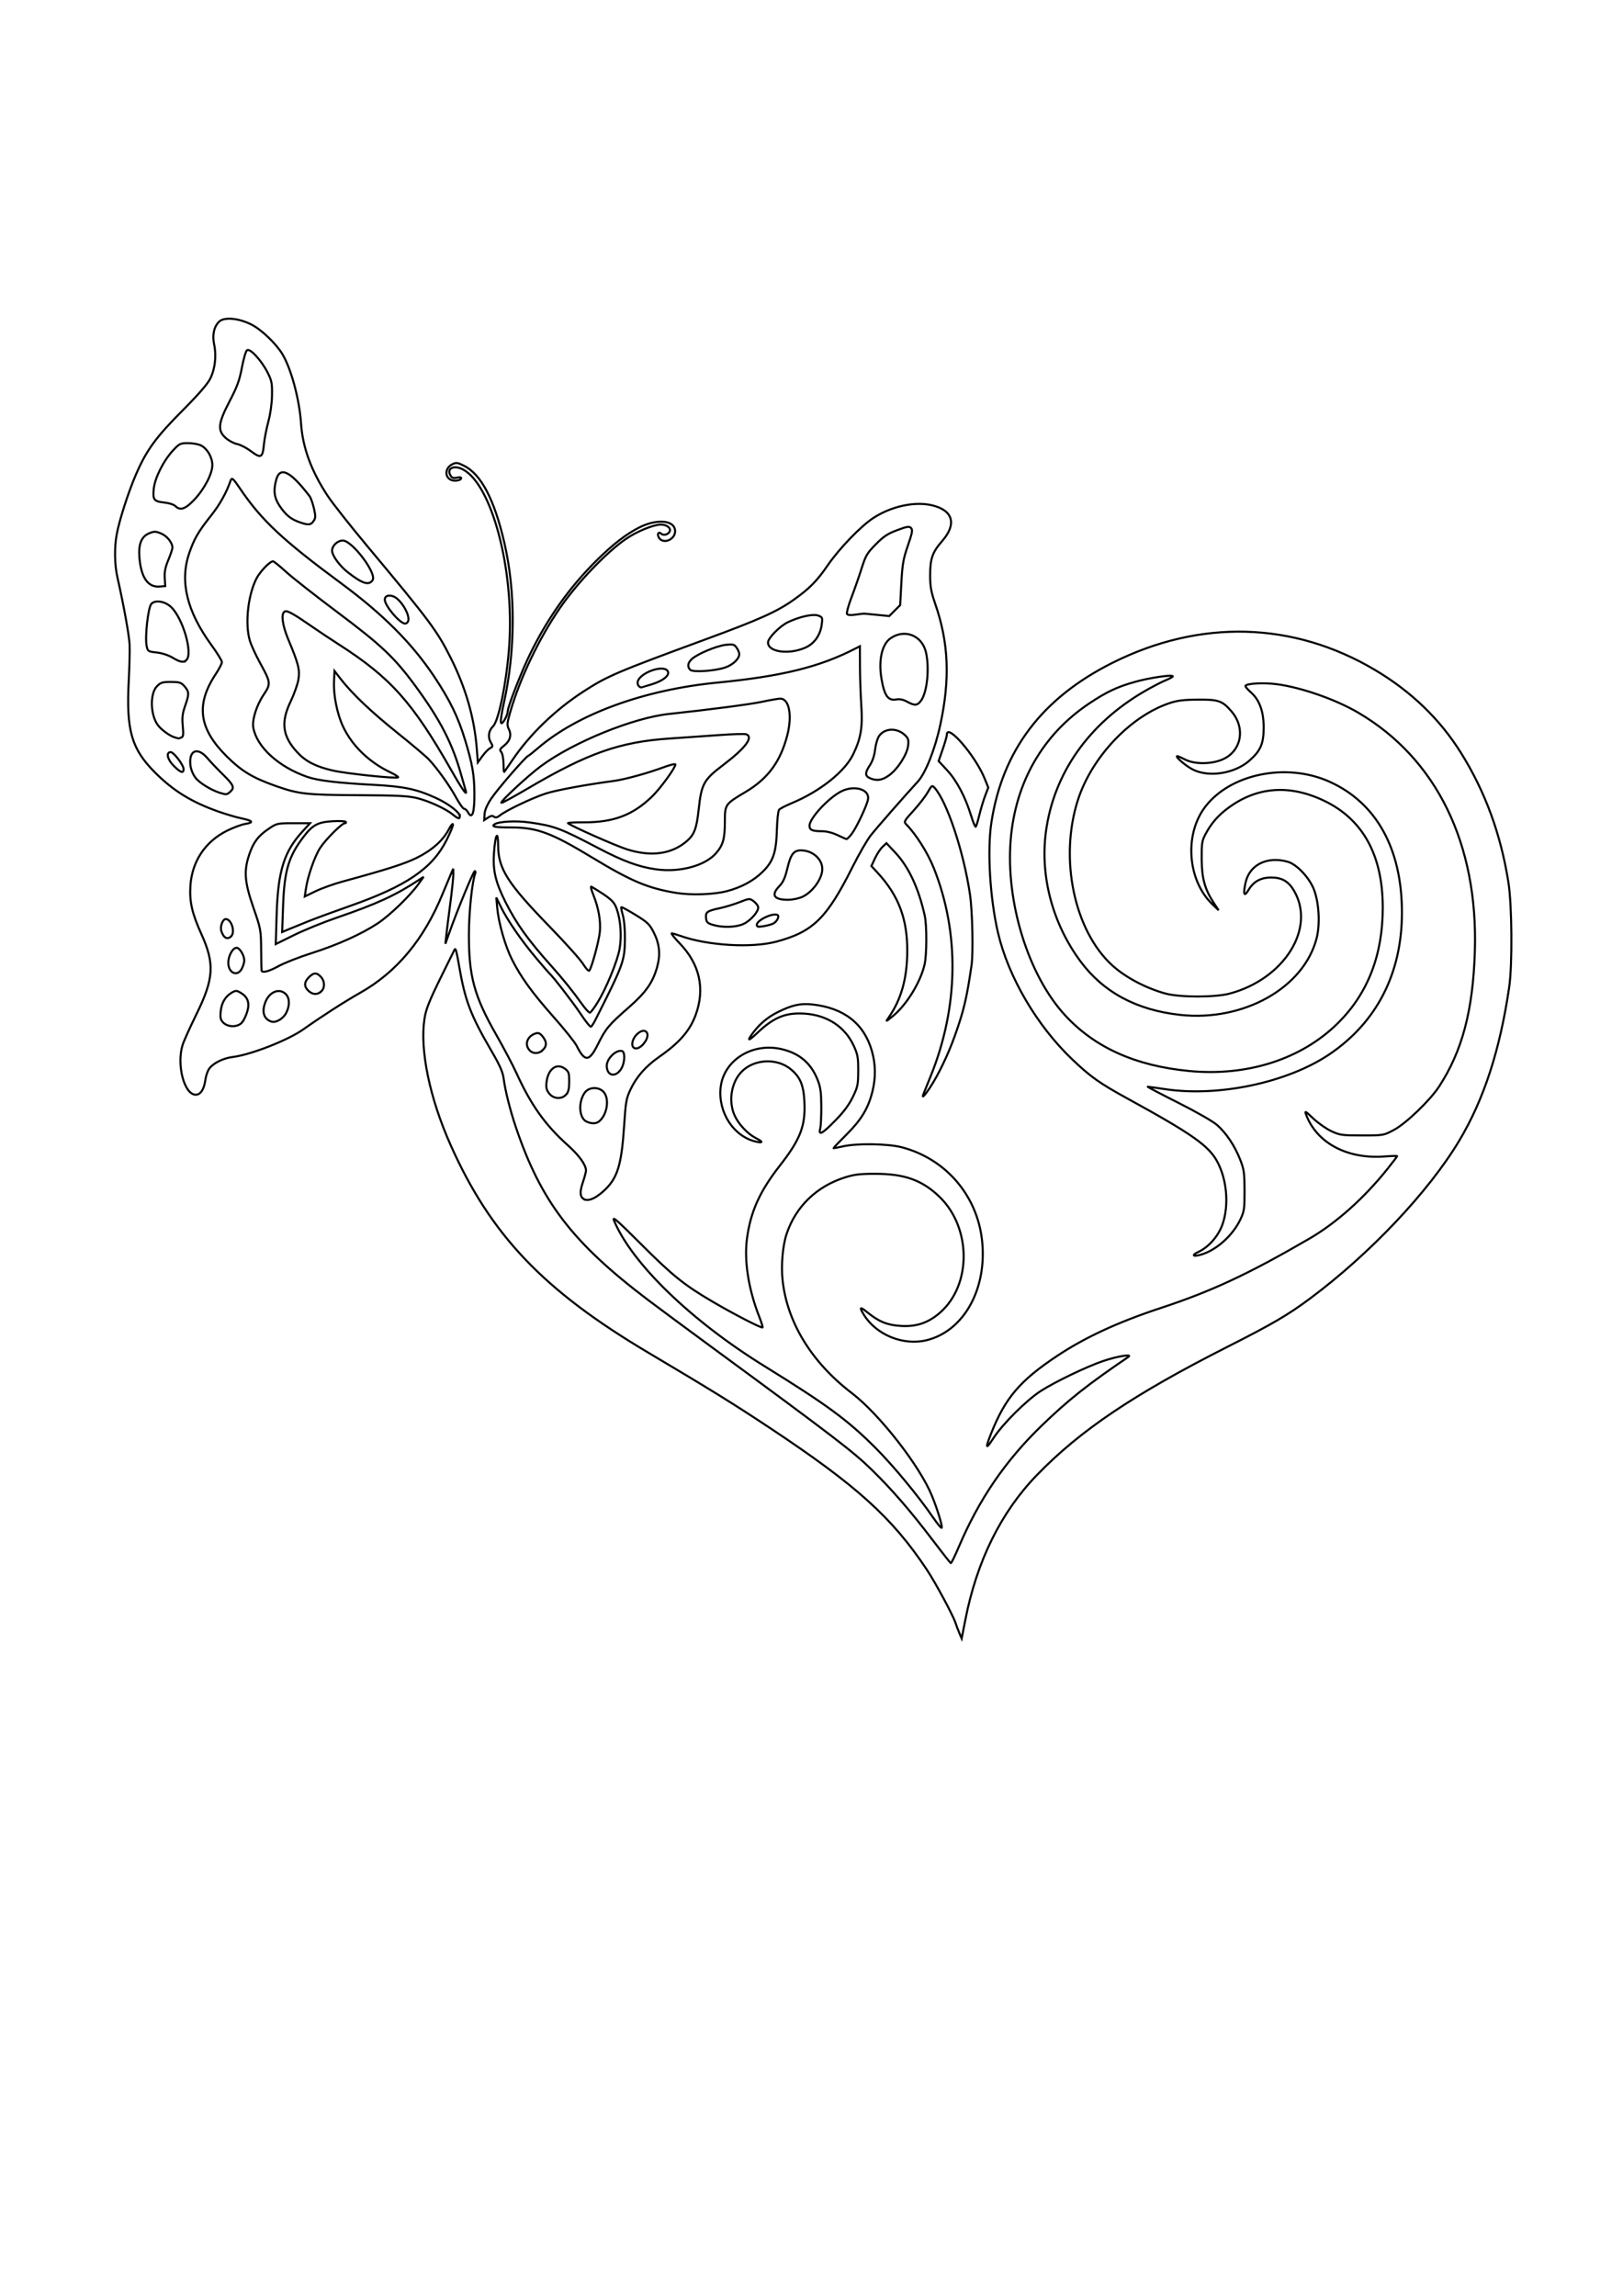 <?xml version="1.0" encoding="UTF-8" standalone="no"?>
<!-- Created with Inkscape (http://www.inkscape.org/) -->

<svg
   width="210mm"
   height="297mm"
   viewBox="0 0 210 297"
   version="1.1"
   id="svg3455"
   inkscape:version="1.3 (0e150ed6c4, 2023-07-21)"
   sodipodi:docname="Schmetterlin-Herz.svg"
   xmlns:inkscape="http://www.inkscape.org/namespaces/inkscape"
   xmlns:sodipodi="http://sodipodi.sourceforge.net/DTD/sodipodi-0.dtd"
   xmlns="http://www.w3.org/2000/svg"
   xmlns:svg="http://www.w3.org/2000/svg">
  <sodipodi:namedview
     id="namedview3457"
     pagecolor="#ffffff"
     bordercolor="#666666"
     borderopacity="1.0"
     inkscape:pageshadow="2"
     inkscape:pageopacity="0.0"
     inkscape:pagecheckerboard="0"
     inkscape:document-units="mm"
     showgrid="false"
     inkscape:zoom="0.23496321"
     inkscape:cx="263.8711"
     inkscape:cy="523.48621"
     inkscape:window-width="1366"
     inkscape:window-height="705"
     inkscape:window-x="-8"
     inkscape:window-y="-8"
     inkscape:window-maximized="1"
     inkscape:current-layer="layer1"
     inkscape:showpageshadow="2"
     inkscape:deskcolor="#d1d1d1" />
  <defs
     id="defs3452" />
  <g
     inkscape:label="Ebene 1"
     inkscape:groupmode="layer"
     id="layer1">
    <path
       style="fill:none;stroke:#000000;stroke-width:0.265;stroke-opacity:1"
       d="m 124.115,211.224 c -0.173,-0.408 -0.384,-0.965 -0.469,-1.24 -0.298,-0.957 -2.593,-5.224 -3.726,-6.926 -4.485,-6.741 -9.1,-10.905 -20.341,-18.355 -4.765,-3.158 -7.513,-4.859 -15.701,-9.718 -13.583,-8.06 -20.387,-15.211 -25.59,-26.895 -2.708,-6.081 -3.989,-12.309 -3.36,-16.331 0.185,-1.182 0.609,-2.257 2.036,-5.165 0.991,-2.02 1.827,-3.711 1.858,-3.759 0.137,-0.209 0.254,0.214 0.569,2.051 0.785,4.574 1.472,6.386 4.198,11.07 1.103,1.895 1.469,2.727 1.582,3.599 0.199,1.535 0.835,4.064 1.565,6.231 3.252,9.646 7.332,14.98 17.141,22.406 1.193,0.903 4.819,3.588 8.058,5.966 16.091,11.816 18.471,13.64 20.896,16.012 2.592,2.536 5.042,5.367 7.831,9.048 1.231,1.625 2.294,2.973 2.363,2.996 0.069,0.023 0.526,-0.901 1.015,-2.052 2.64,-6.213 6.059,-11.212 10.789,-15.777 3.435,-3.314 5.864,-5.239 11.158,-8.838 0.627,-0.426 -1.395,-0.103 -3.227,0.516 -2.126,0.718 -6.245,2.694 -8.084,3.878 -1.845,1.187 -4.935,4.262 -6.126,6.095 -1.009,1.552 -1.095,1.398 -0.319,-0.564 1.831,-4.626 3.737,-6.867 8.578,-10.08 3.613,-2.398 7.873,-4.365 13.389,-6.183 6.575,-2.166 11.281,-4.361 19.168,-8.937 3.536,-2.052 7.138,-5.269 10.204,-9.111 0.663,-0.831 1.206,-1.549 1.206,-1.595 0,-0.046 -0.722,-0.028 -1.604,0.04 -4.832,0.373 -8.785,-1.724 -10.169,-5.392 -0.207,-0.55 -0.12,-0.504 0.916,0.476 0.63,0.596 1.68,1.334 2.334,1.64 1.107,0.519 1.38,0.557 3.978,0.557 2.785,0 2.791,-0.002 4.132,-0.715 1.563,-0.832 4.67,-3.817 5.842,-5.614 2.993,-4.589 4.376,-9.8 4.625,-17.43 0.454,-13.934 -4.95,-25 -15.114,-30.948 -2.895,-1.694 -7.264,-3.223 -10.456,-3.661 -1.762,-0.241 -4.111,-0.106 -4.111,0.236 0,0.106 0.314,0.468 0.697,0.805 1.117,0.981 1.66,2.464 1.661,4.54 0.002,2.103 -0.391,3.019 -1.846,4.299 -1.875,1.65 -5.132,2.191 -7.228,1.2 -0.908,-0.429 -2.499,-1.78 -2.096,-1.78 0.083,0 0.542,0.201 1.02,0.446 1.216,0.624 3.368,0.614 4.832,-0.02 2.443,-1.059 3.007,-4.047 1.17,-6.193 -1.198,-1.399 -1.687,-1.57 -4.409,-1.544 -1.876,0.018 -2.659,0.12 -3.719,0.484 -5.039,1.73 -9.992,6.997 -11.763,12.509 -2.437,7.584 -0.477,16.936 4.489,21.423 1.7,1.536 4.356,2.933 6.875,3.615 1.834,0.497 6.382,0.5 8.25,0.005 7.074,-1.874 11.2,-8.451 8.351,-13.312 -0.715,-1.22 -1.559,-1.708 -2.955,-1.709 -1.347,-7.8e-4 -2.272,0.507 -2.93,1.607 -0.567,0.948 -0.713,0.623 -0.4,-0.885 0.489,-2.355 2.772,-3.514 5.455,-2.769 1.176,0.327 2.806,2.047 3.407,3.596 0.659,1.7 0.814,4.484 0.35,6.294 -1.646,6.423 -9.433,10.81 -17.622,9.929 -5.658,-0.609 -9.974,-2.924 -12.946,-6.944 -3.598,-4.865 -5.229,-10.995 -4.46,-16.753 1.004,-7.512 5.511,-13.95 12.697,-18.135 1.023,-0.596 2.293,-1.258 2.824,-1.471 0.53,-0.213 0.93,-0.443 0.888,-0.511 -0.139,-0.225 -3.064,0.215 -4.918,0.739 -2.304,0.651 -3.66,1.294 -5.905,2.795 -5.975,3.996 -9.532,10.173 -10.144,17.615 -0.667,8.102 2.3,17.627 7.096,22.779 3.849,4.136 9.073,6.472 15.967,7.14 7.561,0.733 14.592,-1.532 19.307,-6.221 3.847,-3.825 5.769,-8.791 5.772,-14.908 0.002,-6.736 -2.544,-11.398 -7.54,-13.806 -4.485,-2.161 -8.698,-1.86 -12.433,0.89 -1.335,0.983 -2.224,2.008 -2.983,3.442 -0.437,0.825 -0.49,1.186 -0.475,3.202 0.019,2.509 0.405,3.896 1.581,5.681 l 0.612,0.93 -0.833,-0.804 c -3.159,-3.046 -3.623,-8.887 -0.99,-12.463 3.224,-4.379 10.581,-5.901 16.204,-3.351 6.059,2.747 9.338,8.688 9.338,16.916 -1.1e-4,7.849 -3.255,14.199 -9.4,18.343 -5.42,3.654 -14.339,5.541 -21.262,4.497 -1.126,-0.17 -2.127,-0.309 -2.223,-0.309 -0.096,0 1.672,0.929 3.929,2.065 2.385,1.2 4.498,2.412 5.043,2.892 1.189,1.046 2.285,2.693 2.989,4.488 0.488,1.244 0.55,1.689 0.557,3.983 0.008,2.359 -0.038,2.681 -0.527,3.719 -0.965,2.047 -3.012,3.911 -4.985,4.538 -1.12,0.356 -1.434,0.144 -0.463,-0.313 1.389,-0.654 2.652,-2.126 3.165,-3.688 0.814,-2.479 0.515,-5.731 -0.739,-8.035 -1.112,-2.043 -3.299,-3.574 -11.62,-8.135 -3.571,-1.957 -4.725,-2.774 -7.086,-5.017 -4.596,-4.365 -8.31,-10.691 -9.649,-16.435 -1.034,-4.435 -1.404,-10.646 -0.849,-14.255 1.434,-9.331 6.564,-16.094 15.666,-20.649 11.344,-5.678 23.401,-5.349 33.968,0.925 4.679,2.778 8.391,6.355 11.114,10.708 3.148,5.033 5.159,10.523 6.151,16.789 0.46,2.907 0.518,10.652 0.101,13.507 -1.189,8.146 -3.271,14.547 -6.467,19.891 -3.944,6.593 -11.571,14.663 -19.293,20.411 -2.865,2.133 -4.863,3.302 -10.672,6.244 -12.141,6.15 -19.066,10.809 -24.677,16.6 -4.652,4.802 -7.777,11.125 -9.269,18.755 l -0.468,2.391 z m -3.365,-14.882 c -1.882,-2.76 -5.106,-6.664 -7.418,-8.983 -3.619,-3.63 -6.303,-5.608 -14.439,-10.639 -9.485,-5.866 -17.13,-13.266 -19.447,-18.825 -0.258,-0.619 0.411,-0.036 3.45,3.005 4.128,4.13 5.621,5.331 9.349,7.517 2.709,1.589 6.297,3.437 6.425,3.31 0.044,-0.044 -0.152,-0.673 -0.435,-1.397 -1.389,-3.543 -1.966,-7.224 -1.584,-10.093 0.463,-3.479 1.643,-6.102 4.237,-9.422 2.674,-3.423 3.342,-5.145 3.196,-8.246 -0.103,-2.19 -0.535,-3.23 -1.76,-4.242 -1.821,-1.504 -4.815,-1.333 -6.415,0.367 -1.304,1.384 -1.673,3.804 -0.857,5.61 0.509,1.127 1.673,2.373 2.722,2.914 0.953,0.492 0.992,0.678 0.103,0.486 -2.882,-0.622 -4.938,-3.684 -4.645,-6.917 0.323,-3.567 4.045,-5.958 7.887,-5.067 2.339,0.543 3.839,1.832 4.698,4.039 0.353,0.908 0.444,1.593 0.451,3.409 0.005,1.25 -0.058,2.528 -0.14,2.841 -0.249,0.948 0.251,0.682 1.936,-1.033 1.097,-1.116 1.785,-2.039 2.274,-3.047 0.644,-1.329 0.701,-1.605 0.706,-3.409 0.005,-1.734 -0.064,-2.113 -0.591,-3.253 -1.113,-2.41 -3.375,-3.911 -6.215,-4.126 -2.525,-0.191 -4.074,0.424 -6.25,2.482 -1.195,1.13 -1.402,1.114 -0.531,-0.042 0.884,-1.172 1.922,-2.027 3.262,-2.688 1.766,-0.871 2.868,-1.112 4.362,-0.952 4.109,0.44 6.715,2.468 7.729,6.013 0.495,1.732 0.52,3.429 0.075,5.238 -0.53,2.157 -1.425,3.65 -3.324,5.548 -0.943,0.942 -1.714,1.744 -1.714,1.781 0,0.037 0.535,-0.058 1.188,-0.212 1.78,-0.419 5.827,-0.362 7.633,0.107 5.645,1.466 9.73,6.174 10.391,11.978 0.716,6.283 -2.315,11.788 -7.149,12.981 -3.034,0.749 -6.545,-0.682 -8.156,-3.323 -0.6,-0.985 -0.48,-1.052 0.483,-0.272 1.493,1.211 2.572,1.647 4.336,1.752 2.014,0.12 3.553,-0.404 5.062,-1.724 4.119,-3.603 4.059,-11.039 -0.123,-15.027 -2.213,-2.111 -4.466,-2.917 -8.19,-2.929 -2.021,-0.006 -2.757,0.079 -3.979,0.463 -3.683,1.157 -6.388,3.778 -7.571,7.333 -0.502,1.51 -0.721,4.063 -0.512,5.986 0.593,5.459 3.759,10.613 8.963,14.593 3.576,2.735 8.795,9.428 10.367,13.297 0.69,1.697 1.349,3.848 1.261,4.113 -0.039,0.116 -0.532,-0.468 -1.097,-1.296 z M 75.495,155.096 c -0.46,-0.315 -0.485,-0.937 -0.086,-2.12 0.226,-0.672 0.411,-1.367 0.411,-1.546 0,-0.732 -0.883,-1.961 -2.359,-3.282 -2.911,-2.605 -4.762,-5.206 -6.634,-9.319 -0.465,-1.023 -1.642,-3.254 -2.615,-4.958 -2.871,-5.03 -3.569,-7.615 -3.54,-13.119 0.015,-2.836 0.42,-6.713 0.807,-7.721 0.071,-0.185 0.049,-0.337 -0.049,-0.337 -0.171,0 -2.229,4.977 -3.288,7.954 l -0.514,1.446 0.123,-1.136 c 0.068,-0.625 0.301,-2.484 0.518,-4.132 0.217,-1.648 0.39,-3.321 0.385,-3.719 l -0.009,-0.723 -0.275,0.62 c -0.151,0.341 -0.659,1.554 -1.128,2.695 -2.398,5.837 -5.896,10.037 -10.571,12.695 -2.15,1.222 -5.015,3.063 -7.421,4.768 -1.988,1.409 -6.808,3.295 -9.143,3.578 -1.186,0.144 -2.449,0.757 -3,1.457 -0.223,0.283 -0.465,0.963 -0.537,1.511 -0.161,1.214 -0.615,1.911 -1.246,1.911 -1.478,0 -2.497,-3.846 -1.702,-6.423 0.154,-0.501 0.952,-2.274 1.772,-3.941 2.285,-4.645 2.407,-6.555 0.663,-10.416 -1.209,-2.678 -1.55,-4.169 -1.422,-6.224 0.197,-3.169 1.919,-5.758 4.759,-7.159 0.818,-0.403 1.882,-0.796 2.362,-0.872 1.13,-0.179 0.962,-0.411 -0.516,-0.717 -0.651,-0.135 -1.975,-0.524 -2.941,-0.864 -3.524,-1.241 -5.894,-2.705 -8.294,-5.122 -2.997,-3.018 -3.68,-5.417 -3.349,-11.771 0.098,-1.875 0.147,-4.013 0.11,-4.752 -0.061,-1.215 -0.781,-5.181 -1.576,-8.677 -0.363,-1.597 -0.403,-3.795 -0.101,-5.489 0.329,-1.839 1.518,-5.541 2.529,-7.869 1.341,-3.09 2.574,-4.779 5.982,-8.197 2.028,-2.034 3.235,-3.419 3.59,-4.119 0.632,-1.247 0.835,-2.965 0.522,-4.422 -0.266,-1.242 -0.028,-2.34 0.648,-2.981 0.659,-0.625 2.517,-0.454 4.176,0.384 1.277,0.645 3.151,2.429 3.981,3.789 1.147,1.881 2.226,5.871 2.435,9.007 0.208,3.121 1.332,6.17 3.46,9.389 0.628,0.95 2.929,3.865 5.113,6.479 8.089,9.68 9.042,10.958 10.816,14.504 1.943,3.884 3.046,7.75 3.354,11.75 l 0.132,1.72 0.584,-0.806 c 0.321,-0.443 0.768,-0.904 0.993,-1.025 0.386,-0.207 0.391,-0.251 0.077,-0.797 -0.383,-0.667 -0.254,-1.486 0.321,-2.047 0.756,-0.738 1.81,-6.078 2.101,-10.642 C 66.527,73.555 63.621,62.654 59.885,60.722 c -1.144,-0.592 -2.102,-0.152 -1.622,0.745 0.192,0.36 0.362,0.424 0.857,0.325 0.441,-0.088 0.593,-0.05 0.532,0.133 -0.047,0.141 -0.4,0.256 -0.785,0.256 -1.283,0 -1.52,-1.543 -0.327,-2.13 0.485,-0.239 0.664,-0.215 1.504,0.205 2.209,1.103 3.904,4.333 5.202,9.913 1.481,6.364 1.458,13.972 -0.062,20.821 -0.328,1.476 -0.452,2.437 -0.33,2.558 0.174,0.174 0.842,-1.039 0.842,-1.531 0,-0.584 1.773,-5.123 2.898,-7.42 2.303,-4.701 5.128,-8.662 8.672,-12.161 2.058,-2.032 3.765,-3.347 5.441,-4.195 2.139,-1.081 4.315,-0.989 4.612,0.196 0.328,1.308 -1.66,2.194 -2.136,0.952 -0.154,-0.401 0.087,-0.63 0.368,-0.349 0.293,0.293 0.951,0.106 1.112,-0.315 0.166,-0.432 -0.416,-0.863 -1.163,-0.863 -0.921,0 -3.072,0.878 -4.455,1.817 -2.532,1.721 -6.294,5.643 -8.562,8.926 -2.704,3.915 -5.196,9.114 -6.452,13.466 -0.43,1.488 -0.451,1.735 -0.195,2.249 0.384,0.77 0.166,1.532 -0.616,2.143 -0.546,0.428 -0.597,0.543 -0.361,0.827 0.151,0.182 0.281,0.84 0.29,1.462 0.009,0.623 0.037,1.132 0.062,1.132 0.025,0 0.493,-0.668 1.04,-1.484 2.247,-3.352 5.582,-6.575 9.28,-8.967 3.05,-1.973 4.303,-2.508 15.688,-6.694 7.018,-2.581 9.291,-3.599 11.458,-5.134 2.056,-1.456 3.02,-2.431 4.404,-4.451 1.486,-2.169 4.311,-5.101 5.926,-6.149 2.343,-1.521 5.368,-2.169 7.613,-1.63 2.711,0.65 3.199,2.433 1.269,4.638 -1.255,1.434 -1.544,2.27 -1.539,4.459 0.003,1.426 0.126,2.108 0.654,3.633 1.75,5.056 1.945,9.72 0.655,15.684 -0.682,3.156 -1.91,6.248 -2.912,7.334 -1.664,1.805 -5.39,6.061 -6.098,6.967 -0.464,0.594 -1.536,2.458 -2.381,4.143 -3.3,6.577 -5.076,8.312 -9.803,9.58 -3.203,0.859 -8.891,0.52 -12.432,-0.742 -0.497,-0.177 -1,-0.322 -1.117,-0.322 -0.117,0 0.362,0.599 1.065,1.331 2.558,2.664 3.262,5.847 2.034,9.205 -0.753,2.058 -2.087,3.594 -4.722,5.435 -1.735,1.212 -2.916,2.55 -3.699,4.192 -0.56,1.173 -0.635,1.591 -0.836,4.663 -0.342,5.226 -0.866,6.887 -2.69,8.535 -1.101,0.995 -2.036,1.352 -2.575,0.982 z m 2.011,-10.017 c 1.07,-0.866 1.387,-2.967 0.578,-3.835 -0.641,-0.688 -1.907,-0.627 -2.429,0.116 -0.858,1.223 -0.736,3.265 0.222,3.728 0.628,0.303 1.247,0.3 1.628,-0.009 z m -4.251,-3.481 c 0.294,-0.325 0.393,-0.747 0.394,-1.679 7.8e-4,-1.108 -0.059,-1.291 -0.549,-1.659 -1.074,-0.808 -2.193,0.018 -2.388,1.76 -0.076,0.684 1.56e-4,0.999 0.351,1.443 0.564,0.714 1.61,0.778 2.193,0.135 z m 7.211,-3.488 c 0.378,-0.731 0.41,-1.989 0.054,-2.124 -0.731,-0.278 -2.017,0.931 -2.011,1.89 0.008,1.407 1.273,1.559 1.957,0.235 z m -3.1,-3.016 c 1.019,-2.049 1.401,-2.508 3.963,-4.746 2.233,-1.951 3.13,-3.222 3.695,-5.238 0.456,-1.625 0.318,-3.011 -0.449,-4.511 -0.532,-1.04 -0.802,-1.298 -2.354,-2.249 -0.964,-0.591 -1.789,-1.038 -1.833,-0.995 -0.044,0.044 0.049,0.524 0.207,1.067 0.17,0.584 0.277,1.831 0.263,3.053 -0.033,2.853 -0.183,3.265 -3.824,10.472 -0.212,0.419 -0.465,0.811 -0.563,0.872 -0.098,0.061 -0.68,-0.652 -1.293,-1.585 -0.928,-1.411 -3.657,-4.952 -4.099,-5.317 -0.069,-0.057 -0.832,-0.94 -1.696,-1.963 -1.872,-2.215 -3.726,-4.902 -4.563,-6.611 l -0.607,-1.24 0.122,1.343 c 0.177,1.941 1.027,4.922 1.898,6.657 1.156,2.303 2.623,4.33 5.41,7.473 1.4,1.579 2.737,3.252 2.971,3.719 1.066,2.121 1.617,2.081 2.751,-0.2 z m -7.125,0.739 c 0.529,-0.529 0.523,-1.044 -0.021,-1.736 -0.324,-0.412 -0.547,-0.517 -0.878,-0.417 -1.114,0.339 -1.521,1.419 -0.825,2.188 0.449,0.496 1.208,0.48 1.724,-0.035 z m 13.126,-0.92 c 0.982,-1.288 0.044,-2.193 -1.049,-1.013 -0.484,0.522 -0.663,1.294 -0.369,1.588 0.326,0.326 0.913,0.087 1.418,-0.576 z m -52.012,-2.686 c 0.219,-0.279 0.514,-0.92 0.656,-1.426 0.307,-1.098 0.038,-1.831 -0.874,-2.373 -0.513,-0.305 -0.629,-0.309 -1.116,-0.032 -0.852,0.483 -1.356,1.324 -1.463,2.439 -0.082,0.848 -0.023,1.1 0.339,1.462 0.637,0.637 1.931,0.601 2.459,-0.07 z m 5.654,-1.149 c 0.504,-0.939 0.491,-1.954 -0.031,-2.476 -0.798,-0.798 -2.067,-0.335 -2.604,0.95 -0.545,1.304 -0.268,2.275 0.745,2.611 0.557,0.184 1.499,-0.357 1.89,-1.085 z m 40.291,-1.355 c 1.139,-1.843 2.595,-5.383 2.871,-6.984 0.285,-1.651 0.135,-3.71 -0.376,-5.16 -0.346,-0.982 -0.802,-1.382 -3.279,-2.878 -0.128,-0.077 -0.009,0.413 0.264,1.09 0.663,1.642 0.966,3.369 0.834,4.754 -0.114,1.187 -1.078,4.731 -1.368,5.025 -0.092,0.093 -0.452,-0.294 -0.8,-0.86 -0.348,-0.566 -2.294,-2.738 -4.324,-4.826 -5.461,-5.619 -6.646,-7.483 -6.668,-10.495 -0.015,-2.102 -0.372,-1.463 -0.539,0.965 -0.156,2.265 0.197,3.763 1.491,6.343 1.399,2.786 2.915,4.902 5.922,8.261 1.521,1.7 2.834,3.331 3.974,4.938 0.455,0.641 0.919,1.139 1.033,1.108 0.114,-0.031 0.547,-0.607 0.963,-1.281 z m -35.741,-1.463 c 0.5,-0.452 0.48,-1.33 -0.043,-1.892 -0.544,-0.584 -0.925,-0.571 -1.551,0.055 -0.627,0.627 -0.645,1.207 -0.055,1.757 0.548,0.51 1.142,0.539 1.649,0.079 z M 31.291,125.308 c 0.173,-0.335 0.315,-0.805 0.315,-1.043 0,-0.672 -0.59,-1.653 -0.994,-1.653 -0.494,0 -1.072,1.04 -1.072,1.928 0,1.353 1.181,1.87 1.751,0.768 z m 4.753,-0.325 c 0.716,-0.401 2.637,-1.155 4.269,-1.676 3.386,-1.081 6.438,-2.455 8.562,-3.855 1.552,-1.023 4.179,-3.559 5.28,-5.099 l 0.661,-0.925 -0.603,0.398 c -3.012,1.988 -5.464,3.115 -10.612,4.88 -1.755,0.602 -4.255,1.619 -5.556,2.261 l -2.366,1.167 0.118,-3.842 c 0.172,-5.594 0.952,-8.109 3.315,-10.695 l 1.006,-1.101 h -2.141 c -2.103,0 -2.16,0.013 -3.21,0.72 -1.36,0.916 -1.984,1.745 -2.524,3.354 -0.711,2.12 -0.597,3.549 0.546,6.847 0.952,2.748 0.977,2.882 0.999,5.4 0.012,1.42 0.037,2.652 0.056,2.737 0.077,0.347 0.97,0.114 2.2,-0.573 z m -6.132,-3.858 c 0.553,-0.553 0.027,-2.231 -0.699,-2.231 -0.39,0 -0.756,0.958 -0.583,1.525 0.279,0.912 0.793,1.195 1.282,0.706 z m 9.958,-1.934 c 0.966,-0.388 3.383,-1.277 5.372,-1.975 7.345,-2.58 10.669,-4.84 12.528,-8.516 0.508,-1.004 0.887,-1.934 0.842,-2.066 -0.045,-0.132 -0.291,0.168 -0.547,0.667 -0.725,1.415 -2.193,2.715 -4.146,3.674 -1.601,0.786 -3.816,1.494 -9.607,3.073 -1.136,0.31 -2.698,0.87 -3.471,1.244 l -1.405,0.681 0.14,-0.967 c 0.233,-1.615 1.13,-4.204 1.838,-5.301 0.707,-1.097 2.818,-3.207 3.209,-3.207 0.127,0 0.182,-0.079 0.122,-0.176 -0.06,-0.097 -0.832,-0.134 -1.717,-0.082 -1.904,0.112 -2.582,0.476 -3.76,2.024 -1.938,2.546 -2.479,4.376 -2.641,8.94 l -0.12,3.372 0.804,-0.34 c 0.442,-0.187 1.594,-0.657 2.56,-1.045 z m 56.324,0.34 c 0.943,-0.428 2.011,-1.666 1.904,-2.207 -0.038,-0.192 -0.302,-0.524 -0.588,-0.737 -0.511,-0.381 -0.539,-0.38 -1.811,0.119 -0.71,0.278 -1.825,0.621 -2.477,0.761 -1.734,0.372 -1.943,0.516 -1.868,1.28 0.055,0.562 0.178,0.686 0.89,0.9 1.256,0.377 2.976,0.326 3.949,-0.116 z m 3.845,-0.047 c 0.493,-0.259 0.842,-0.941 0.568,-1.11 -0.549,-0.34 -2.681,0.66 -2.681,1.257 0,0.275 0.15,0.306 0.878,0.186 0.483,-0.08 1.039,-0.23 1.235,-0.333 z m 3.775,-3.461 c 1.331,-0.614 2.583,-2.36 2.583,-3.603 0,-1.299 -1.275,-2.411 -2.764,-2.411 -0.948,0 -1.322,0.501 -1.766,2.368 -0.284,1.192 -0.541,1.757 -1.023,2.255 -1.116,1.152 -0.73,1.767 1.112,1.771 0.572,7.8e-4 1.402,-0.169 1.859,-0.38 z m -9.746,-0.742 c 1.865,-0.491 3.447,-1.349 4.615,-2.504 1.376,-1.36 1.758,-2.504 1.842,-5.522 0.034,-1.23 0.16,-2.355 0.28,-2.5 0.12,-0.145 0.846,-0.524 1.613,-0.843 3.662,-1.521 6.877,-4.068 7.965,-6.309 1.006,-2.072 1.249,-3.514 1.063,-6.293 -0.091,-1.364 -0.17,-3.656 -0.175,-5.095 l -0.009,-2.615 -0.524,0.271 c -4.667,2.413 -9.526,3.614 -17.978,4.441 -9.452,0.925 -18.04,4.068 -23.158,8.475 -0.593,0.51 -1.158,0.959 -1.257,0.998 -0.363,0.142 -3.965,4.298 -4.77,5.503 -0.545,0.816 -0.847,1.513 -0.878,2.025 l -0.047,0.781 0.503,-0.33 c 0.366,-0.24 0.576,-0.269 0.77,-0.108 0.196,0.163 0.405,0.113 0.787,-0.188 0.839,-0.66 4.143,-2.235 5.873,-2.8 1.37,-0.447 5.136,-1.146 8.85,-1.642 1.395,-0.186 4.399,-1.01 6.353,-1.741 0.881,-0.33 1.601,-0.505 1.601,-0.39 0,0.434 -1.923,3.079 -3.002,4.131 -2.477,2.413 -4.998,3.371 -8.826,3.354 -1.222,-0.005 -2.151,0.047 -2.066,0.117 0.503,0.409 6.216,2.937 7.655,3.387 3.091,0.967 5.708,0.619 7.653,-1.017 1.025,-0.863 1.331,-1.654 1.597,-4.128 0.357,-3.326 0.652,-3.865 3.148,-5.755 2.901,-2.197 3.976,-3.623 3.01,-3.993 -0.184,-0.071 -1.788,-0.023 -3.564,0.106 -1.776,0.129 -4.624,0.328 -6.328,0.442 -6.466,0.432 -10.596,1.886 -18.388,6.471 -1.818,1.07 -3.352,1.904 -3.409,1.853 -0.17,-0.153 3.467,-3.528 5.116,-4.748 4.201,-3.107 11.94,-6.259 16.577,-6.753 5.278,-0.562 10.541,-1.251 12.077,-1.582 1.017,-0.219 2.061,-0.398 2.32,-0.398 1.162,0 1.573,2.175 0.901,4.769 -0.88,3.393 -2.503,5.588 -5.407,7.31 -2.619,1.553 -2.659,1.609 -2.66,3.769 -0.002,2.264 -0.22,3.068 -1.121,4.121 -1.405,1.641 -4.686,2.535 -7.762,2.113 -2.217,-0.304 -4.251,-1.047 -7.438,-2.718 -5.007,-2.626 -5.724,-2.893 -8.987,-3.354 -1.709,-0.241 -3.897,-0.128 -4.479,0.232 -0.5,0.309 0.05,0.421 2.051,0.419 3.425,-0.003 5.239,0.666 10.588,3.906 5.04,3.052 7.213,3.966 10.842,4.561 1.955,0.32 4.884,0.219 6.58,-0.228 z m 16.136,-7.405 c 0.615,-0.806 1.934,-3.591 2.104,-4.444 0.262,-1.311 -1.759,-1.922 -3.471,-1.048 -1.65,0.842 -4.095,3.488 -4.095,4.432 0,0.559 0.347,0.713 1.618,0.717 0.591,0.002 1.365,0.196 1.997,0.5 0.568,0.274 1.098,0.505 1.177,0.514 0.079,0.009 0.38,-0.293 0.668,-0.67 z m -50.707,-2.288 c 0,-0.48 -1.453,-1.601 -3.005,-2.318 -2.559,-1.182 -4.187,-1.529 -8.151,-1.738 -4.588,-0.241 -7.187,-0.55 -8.541,-1.016 -3.715,-1.278 -6.541,-3.835 -7.02,-6.351 -0.189,-0.992 0.393,-2.88 1.31,-4.254 0.98,-1.468 0.967,-1.587 -0.444,-4.157 -0.555,-1.011 -1.148,-2.306 -1.318,-2.878 -0.641,-2.158 -0.256,-5.827 0.841,-8.008 0.454,-0.903 1.746,-2.254 2.156,-2.254 0.106,0 0.87,0.617 1.697,1.371 0.828,0.754 3.832,3.114 6.676,5.244 5.628,4.216 7.347,5.84 10.014,9.465 3.271,4.446 4.839,7.494 5.991,11.651 0.219,0.79 0.458,1.626 0.532,1.857 0.303,0.954 -0.374,0.02 -1.794,-2.476 -5.054,-8.881 -7.903,-12.07 -14.64,-16.384 -0.963,-0.617 -2.451,-1.606 -3.306,-2.199 -2.454,-1.701 -3.293,-2.176 -3.623,-2.049 -0.544,0.209 -0.36,1.744 0.435,3.643 1.313,3.135 1.506,3.898 1.307,5.155 -0.098,0.619 -0.553,1.907 -1.011,2.861 -1.294,2.696 -1.061,4.485 0.854,6.562 1.092,1.184 2.365,1.842 4.565,2.359 1.696,0.398 8.164,1.078 8.481,0.891 0.092,-0.054 -0.373,-0.356 -1.033,-0.671 -2.724,-1.3 -4.92,-3.43 -6.08,-5.897 -0.759,-1.614 -1.25,-4.037 -1.172,-5.793 l 0.062,-1.4 0.786,1.014 c 1.488,1.92 3.974,4.282 7.375,7.007 1.875,1.502 3.702,3.046 4.059,3.431 1.118,1.204 2.682,3.393 3.511,4.915 0.438,0.805 0.91,1.464 1.048,1.464 0.138,8.6e-4 0.35,0.187 0.472,0.415 0.56,1.047 0.871,0.157 0.852,-2.444 -0.017,-2.362 -0.262,-3.764 -1.195,-6.846 -0.907,-2.994 -1.966,-5.17 -4.009,-8.236 -2.868,-4.304 -6.614,-8.057 -12.047,-12.07 -7.543,-5.571 -10.3,-8.151 -13.042,-12.204 -0.957,-1.416 -1.097,-1.529 -1.269,-1.03 -0.525,1.524 -1.388,3.065 -2.505,4.472 -1.666,2.097 -2.203,3.024 -2.84,4.896 -1.238,3.639 -0.299,7.498 2.886,11.869 0.744,1.02 1.352,2.009 1.352,2.197 0,0.188 -0.361,0.887 -0.802,1.554 -2.603,3.932 -2.192,7.042 1.404,10.622 1.949,1.94 3.391,2.807 6.455,3.882 2.9,1.017 3.902,1.127 10.608,1.159 5.045,0.025 6.457,0.095 7.589,0.378 1.561,0.39 3.705,1.375 4.616,2.119 0.699,0.571 0.914,0.623 0.914,0.22 z m -29.716,-3.152 c 0.597,-0.54 0.464,-0.864 -0.913,-2.217 -0.71,-0.698 -1.627,-1.663 -2.036,-2.144 -1.276,-1.498 -2.414,-1.026 -2.196,0.91 0.06,0.533 0.327,1.194 0.656,1.626 0.52,0.681 2.039,1.614 3.215,1.974 0.769,0.235 0.863,0.224 1.275,-0.148 z m 85.267,-2.143 c 1.12,-0.811 2.327,-2.698 2.455,-3.839 0.085,-0.754 0.021,-0.952 -0.446,-1.385 -1.005,-0.931 -2.547,-0.885 -3.282,0.099 -0.223,0.298 -0.459,1.074 -0.542,1.777 -0.098,0.835 -0.337,1.535 -0.719,2.113 -0.625,0.945 -0.594,1.357 0.125,1.646 0.848,0.341 1.531,0.224 2.408,-0.411 z M 23.756,99.489 c 0,-0.513 -1.273,-2.185 -1.663,-2.185 -0.65,0 -0.447,0.934 0.384,1.765 0.901,0.901 1.279,1.025 1.279,0.42 z m -0.317,-4.071 c 0.283,-0.109 0.316,-0.347 0.209,-1.498 -0.102,-1.09 -0.041,-1.617 0.3,-2.589 0.544,-1.552 0.537,-1.832 -0.064,-2.531 -0.436,-0.506 -0.637,-0.573 -1.751,-0.58 -1.093,-0.007 -1.331,0.065 -1.809,0.542 -0.963,0.962 -0.881,3.794 0.146,5.1 0.478,0.608 1.571,1.385 2.155,1.533 0.224,0.057 0.424,0.114 0.443,0.127 0.019,0.013 0.186,-0.034 0.372,-0.105 z m 95.756,-4.812 c 0.774,-1.087 1.081,-4.185 0.615,-6.215 -0.506,-2.204 -2.778,-3.094 -4.603,-1.803 -1.101,0.778 -1.558,2.849 -1.152,5.221 0.378,2.207 0.85,2.866 1.919,2.676 0.433,-0.077 0.893,0.016 1.374,0.279 1.022,0.558 1.358,0.529 1.848,-0.158 z M 84.332,88.527 c 1.583,-0.489 2.446,-1.251 2.011,-1.776 -0.627,-0.755 -3.463,0.268 -3.815,1.377 -0.115,0.361 0.113,0.77 0.449,0.805 0.016,0.002 0.626,-0.181 1.355,-0.406 z m 9.514,-2.183 c 1.001,-0.346 1.807,-1.117 1.807,-1.728 0,-0.187 -0.153,-0.558 -0.34,-0.824 -0.302,-0.432 -0.456,-0.473 -1.395,-0.374 -1.178,0.125 -3.699,1.181 -4.412,1.849 -0.52,0.487 -0.593,0.974 -0.207,1.377 0.341,0.356 3.192,0.168 4.546,-0.3 z M 24.127,85.382 c 0.854,-0.854 -0.463,-5.403 -1.982,-6.845 -0.803,-0.762 -2.065,-0.964 -2.566,-0.41 -0.417,0.461 -0.844,4.29 -0.606,5.437 0.146,0.701 0.186,0.727 1.298,0.847 0.69,0.075 1.511,0.342 2.058,0.669 1.005,0.602 1.426,0.673 1.798,0.301 z M 104.165,83.801 c 1.176,-0.508 1.965,-1.597 2.154,-2.975 0.126,-0.92 0.104,-0.98 -0.438,-1.186 -0.661,-0.251 -2.364,0.114 -3.902,0.836 -1.07,0.503 -2.607,2.063 -2.607,2.646 0,1.221 2.663,1.599 4.793,0.679 z m -51.357,-3.43 c 0.298,-0.777 -0.934,-2.849 -1.916,-3.223 -0.613,-0.233 -1.105,-0.047 -1.105,0.418 0,0.795 1.959,3.106 2.633,3.106 0.15,0 0.325,-0.136 0.388,-0.301 z M 111.872,79.386 c 0.114,0.011 0.877,0.085 1.696,0.165 l 1.489,0.146 0.708,-0.708 0.708,-0.708 0.152,-2.844 c 0.131,-2.446 0.249,-3.125 0.842,-4.848 0.583,-1.695 0.646,-2.047 0.407,-2.287 -0.239,-0.24 -0.514,-0.197 -1.799,0.286 -1.227,0.461 -1.755,0.81 -2.763,1.833 -1.121,1.137 -1.305,1.45 -1.833,3.123 -0.323,1.023 -0.912,2.71 -1.309,3.751 -0.397,1.04 -0.656,1.998 -0.576,2.128 0.098,0.158 0.464,0.188 1.109,0.09 0.53,-0.08 1.056,-0.137 1.17,-0.127 z M 21.315,74.756 c -0.047,-0.781 0.075,-1.393 0.465,-2.318 0.291,-0.691 0.529,-1.408 0.529,-1.593 0,-0.651 -0.711,-1.527 -1.493,-1.84 -0.699,-0.28 -0.875,-0.281 -1.516,-0.013 -1.035,0.433 -1.419,1.439 -1.249,3.275 0.231,2.491 1.125,3.736 2.594,3.613 l 0.734,-0.062 z m 26.902,0.284 c 0.547,-0.874 -2.651,-5.111 -3.858,-5.111 -0.691,0 -1.389,0.659 -1.389,1.312 0,0.618 0.954,1.94 1.988,2.756 1.92,1.514 2.79,1.793 3.259,1.044 z m -7.636,-7.646 c 0.265,-0.404 0.269,-0.632 0.033,-1.65 -0.151,-0.65 -0.4,-1.345 -0.553,-1.546 -2.466,-3.23 -3.828,-3.913 -4.315,-2.16 -0.399,1.437 -0.27,2.392 0.468,3.463 0.797,1.156 1.41,1.653 2.533,2.053 1.142,0.407 1.483,0.377 1.835,-0.16 z M 25.128,64.657 c 1.317,-1.393 2.346,-3.366 2.346,-4.498 0,-0.992 -0.642,-2.106 -1.456,-2.527 -0.324,-0.168 -1.076,-0.305 -1.67,-0.305 -1.015,0 -1.133,0.056 -1.949,0.932 -1.262,1.355 -2.382,3.599 -2.512,5.032 -0.127,1.396 0.028,1.579 1.462,1.733 0.551,0.059 1.152,0.257 1.336,0.44 0.627,0.627 1.297,0.406 2.443,-0.807 z m 9.022,-7.176 c 0.068,-0.71 0.325,-2.034 0.571,-2.943 0.272,-1.007 0.457,-2.339 0.474,-3.409 0.024,-1.553 -0.041,-1.891 -0.563,-2.921 -0.812,-1.602 -2.298,-3.21 -2.677,-2.896 -0.155,0.129 -0.452,1.142 -0.659,2.251 -0.306,1.637 -0.603,2.451 -1.582,4.329 -1.512,2.899 -1.604,3.803 -0.487,4.784 0.395,0.347 1.052,0.694 1.459,0.77 0.407,0.076 1.217,0.497 1.798,0.934 1.289,0.968 1.498,0.856 1.666,-0.898 z m 85.321,84.086 c 0.056,-0.142 0.478,-1.188 0.938,-2.324 3.631,-8.976 3.776,-18.522 0.408,-26.961 -0.791,-1.983 -2.327,-4.406 -3.6,-5.678 -0.285,-0.285 -0.187,-0.458 0.962,-1.71 0.704,-0.766 1.533,-1.835 1.843,-2.375 0.528,-0.921 0.584,-0.96 0.89,-0.62 1.621,1.803 3.767,8.248 4.589,13.782 0.321,2.162 0.441,7.575 0.204,9.204 -0.617,4.24 -1.002,5.867 -2.149,9.083 -0.88,2.467 -2.145,5.098 -3.257,6.774 -0.68,1.025 -1.055,1.399 -0.828,0.826 z m -4.466,-9.968 c 1.603,-2.312 2.357,-4.992 2.384,-8.471 0.033,-4.247 -1.112,-7.279 -3.875,-10.265 l -0.765,-0.827 0.472,-1.009 c 0.26,-0.555 0.698,-1.22 0.975,-1.478 l 0.502,-0.47 1.169,1.248 c 1.718,1.834 3.016,4.629 3.788,8.152 0.28,1.278 0.264,5.046 -0.026,6.301 -0.536,2.316 -2.349,5.253 -4.133,6.694 -0.917,0.741 -0.919,0.741 -0.491,0.124 z m 10.638,-26.095 c -0.73,-2.393 -1.851,-4.517 -3.086,-5.851 l -1.108,-1.197 0.532,-1.54 c 0.292,-0.847 0.532,-1.687 0.532,-1.867 0,-1.563 3.699,2.722 4.886,5.66 l 0.474,1.173 -0.402,1.057 c -0.221,0.582 -0.556,1.69 -0.745,2.463 -0.189,0.773 -0.4,1.47 -0.47,1.548 -0.07,0.078 -0.345,-0.572 -0.611,-1.446 z"
       id="path3564" />
  </g>
</svg>
